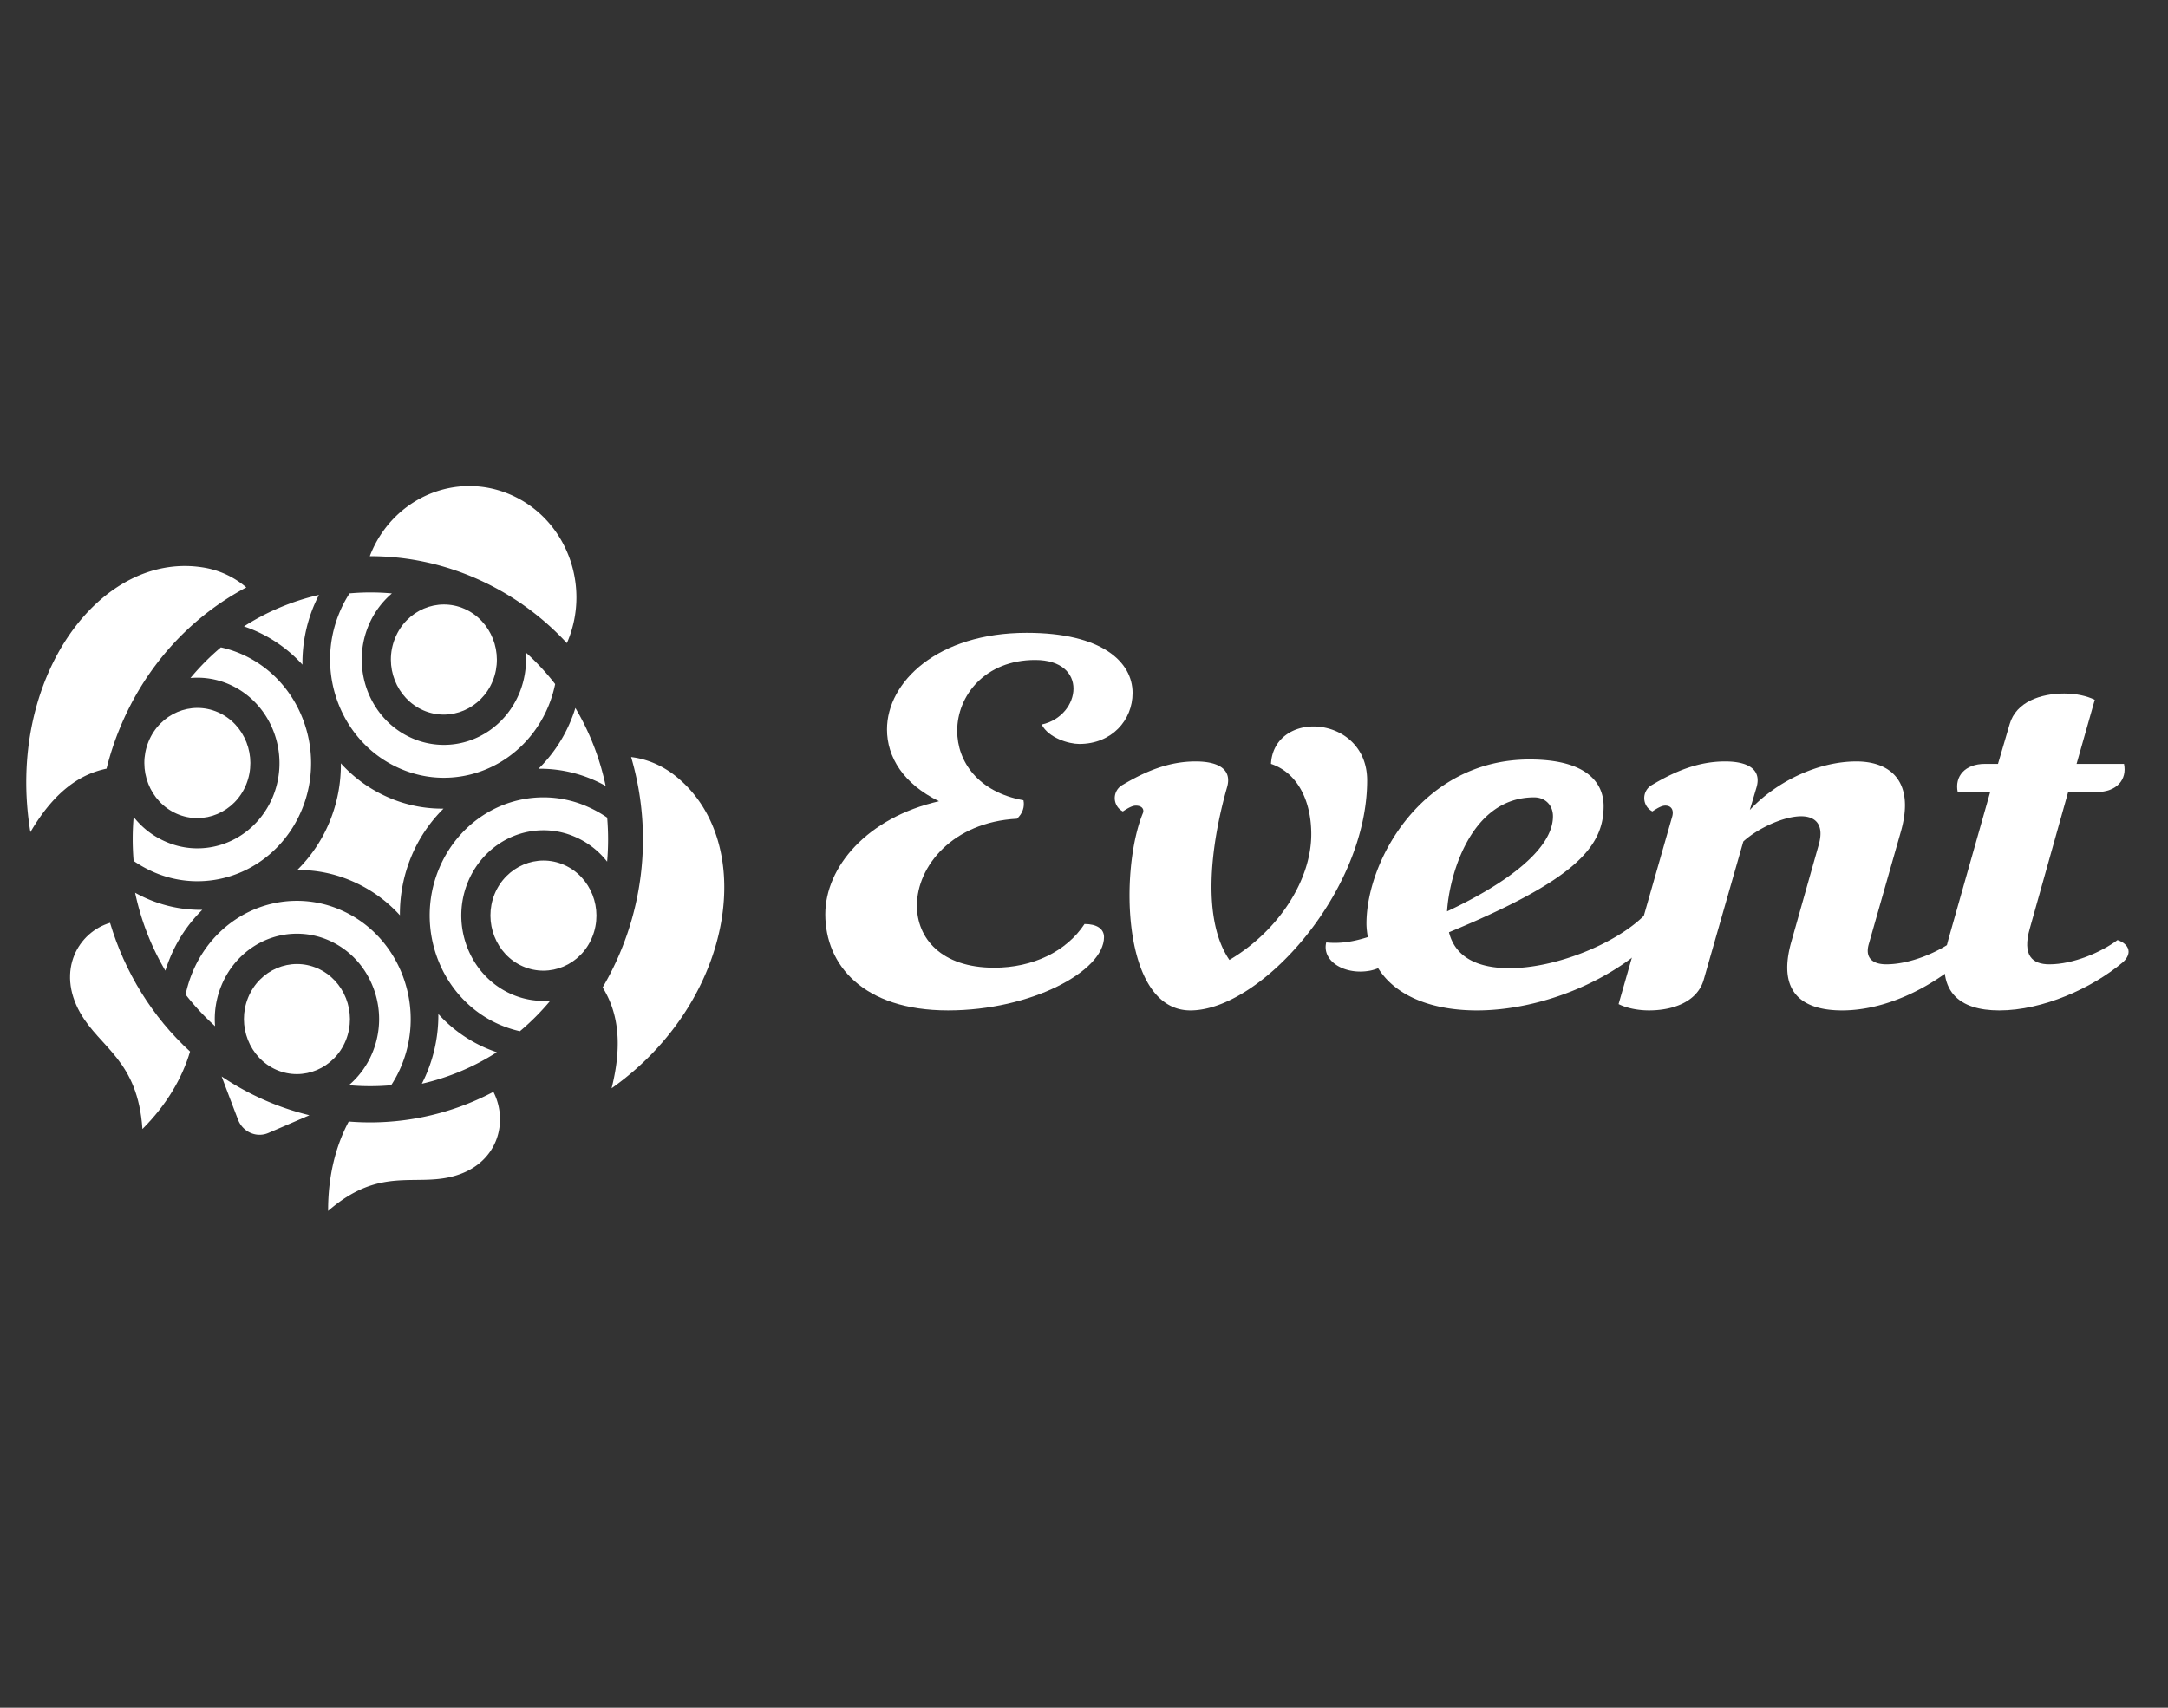 <svg width="165" height="130" viewBox="0 0 165 130" fill="none" xmlns="http://www.w3.org/2000/svg"><rect x="0" y="0" width="165" height="130" fill="#333333" stroke="none"/><path d="M43.142 48.955l.078-.177c1.759-4.303-.176-9.276-4.317-11.101-4.146-1.831-8.933.181-10.69 4.484-.024.06-.047.121-.066.18 2.72-.007 5.484.543 8.147 1.72a20.703 20.703 0 016.848 4.894z" fill="white"/><path d="M16.87 81.947c.538 1.44 1.25 3.297 1.25 3.297.362.925 1.39 1.382 2.284 1.009 0 0 1.773-.761 3.145-1.357a20.662 20.662 0 01-6.679-2.95z" fill="white"/><path d="M18.745 44.714a6.684 6.684 0 00-3.078-1.48C7.675 41.75.381 51.635 2.314 63.343c1.88-3.205 3.871-4.43 5.795-4.83.254-1.023.584-2.039.994-3.037 1.976-4.842 5.46-8.544 9.642-10.76z" fill="white"/><path d="M51.193 58.902c-1.004-.734-2.082-1.141-3.16-1.272a22.244 22.244 0 01-2.167 17.536c1.061 1.715 1.596 4.052.68 7.679 9.45-6.687 11.23-19 4.647-23.943z" fill="white"/><path d="M8.375 70.25c-2.399.708-4.107 3.605-2.27 6.85 1.53 2.695 4.381 3.605 4.735 8.844 1.835-1.827 3.03-3.878 3.626-5.896-2.889-2.647-4.973-6.059-6.091-9.799z" fill="white"/><path d="M26.542 85.375c-.988 1.846-1.581 4.162-1.57 6.805 3.874-3.374 6.487-1.878 9.416-2.609 3.52-.88 4.34-4.17 3.163-6.454a20.116 20.116 0 01-11.01 2.258z" fill="white"/><path d="M22.624 66.227a10.21 10.21 0 014.22.87c1.4.61 2.608 1.497 3.592 2.578a11.403 11.403 0 01.832-4.385 11.072 11.072 0 012.487-3.735 10.163 10.163 0 01-4.22-.864 10.526 10.526 0 01-3.593-2.584 11.37 11.37 0 01-.833 4.388 11.059 11.059 0 01-2.485 3.732z" fill="white"/><path d="M43.473 54.786a10.977 10.977 0 01-2.487 3.733 10.228 10.228 0 015.11 1.309 19.489 19.489 0 00-2.306-5.935c-.092.3-.196.6-.317.893z" fill="white"/><path d="M36.95 79.77a10.533 10.533 0 01-3.588-2.581 11.426 11.426 0 01-1.256 5.309 17.957 17.957 0 005.706-2.398 10.48 10.48 0 01-.861-.33z" fill="white"/><path d="M19.427 48.015a10.618 10.618 0 013.592 2.582 11.32 11.32 0 01.829-4.386 12.6 12.6 0 01.426-.924 18.06 18.06 0 00-5.706 2.397c.286.097.575.205.86.331z" fill="white"/><path d="M12.907 72.998a10.967 10.967 0 012.487-3.736 10.212 10.212 0 01-5.11-1.303 19.653 19.653 0 002.302 5.931c.093-.3.201-.599.32-.892z" fill="white"/><path d="M30.067 48.584c-.867 2.126.099 4.587 2.148 5.488 2.053.895 4.421-.112 5.287-2.238.861-2.128-.11-4.592-2.156-5.49-2.05-.897-4.422.11-5.28 2.24z" fill="white"/><path d="M37.638 68.071c-.857 2.133.11 4.596 2.155 5.492 2.052.894 4.424-.106 5.285-2.241.864-2.13-.106-4.59-2.153-5.485-2.05-.897-4.42.108-5.287 2.234z" fill="white"/><path d="M18.881 75.948c-.864 2.13.107 4.595 2.154 5.49 2.046.896 4.42-.111 5.283-2.238.862-2.13-.105-4.59-2.157-5.489-2.047-.894-4.416.11-5.28 2.237z" fill="white"/><path d="M18.74 59.712c.862-2.137-.104-4.597-2.153-5.493-2.052-.898-4.422.11-5.285 2.242-.863 2.128.104 4.588 2.154 5.487 2.051.897 4.422-.11 5.284-2.236z" fill="white"/><path d="M25.801 46.718c-1.853 4.574.22 9.858 4.623 11.778 1.07.469 2.198.71 3.35.71 3.494 0 6.631-2.163 7.987-5.51a9.3 9.3 0 00.49-1.622 18.259 18.259 0 00-2.238-2.41 6.735 6.735 0 01-.471 3.063c-.98 2.414-3.24 3.976-5.762 3.976a6.042 6.042 0 01-2.424-.51c-3.176-1.388-4.672-5.205-3.336-8.504a6.472 6.472 0 011.807-2.515c-1.071-.1-2.15-.1-3.222-.004a8.835 8.835 0 00-.804 1.548z" fill="white"/><path d="M28.178 82.684c.53 0 1.066-.021 1.593-.072a9.12 9.12 0 00.81-1.553c1.85-4.57-.224-9.855-4.623-11.774a8.3 8.3 0 00-3.359-.71c-3.49 0-6.623 2.163-7.979 5.513a9.701 9.701 0 00-.493 1.62 18.578 18.578 0 002.242 2.408 6.666 6.666 0 01.469-3.061c.98-2.42 3.243-3.978 5.761-3.978.836 0 1.65.17 2.424.506 1.54.679 2.733 1.93 3.363 3.54a6.673 6.673 0 01-.024 4.968 6.494 6.494 0 01-1.808 2.518c.538.052 1.082.075 1.625.075z" fill="white"/><path d="M46.206 65.591c.098-1.104.1-2.226.005-3.35a9.008 9.008 0 00-1.494-.833 8.297 8.297 0 00-3.354-.712c-3.495 0-6.627 2.166-7.984 5.515-1.85 4.567.223 9.853 4.623 11.778.504.217 1.03.392 1.566.511a18.476 18.476 0 002.318-2.329 6.077 6.077 0 01-2.953-.49c-3.174-1.388-4.672-5.202-3.336-8.503.98-2.412 3.242-3.975 5.766-3.975.833 0 1.646.168 2.421.51a6.238 6.238 0 012.422 1.878z" fill="white"/><path d="M10.173 62.19a19.497 19.497 0 00-.002 3.348 9.16 9.16 0 001.493.835 8.3 8.3 0 003.354.71c3.494 0 6.625-2.164 7.981-5.512 1.85-4.567-.224-9.855-4.62-11.78a8.379 8.379 0 00-1.568-.51 18.34 18.34 0 00-2.314 2.331 6.025 6.025 0 012.948.484c3.174 1.393 4.672 5.205 3.34 8.508-.98 2.414-3.244 3.975-5.764 3.975-.834 0-1.65-.172-2.424-.515a6.225 6.225 0 01-2.424-1.874z" fill="white"/><path d="M72.85 55.636c0 2.328 1.582 4.655 5.042 5.283.1.48-.05.998-.494 1.404-4.895.258-7.614 3.62-7.614 6.612 0 2.475 1.83 4.73 5.883 4.73 2.917 0 5.488-1.22 6.873-3.326.94 0 1.483.37 1.483.998 0 2.586-5.538 5.578-11.867 5.578-6.477 0-9.345-3.473-9.345-7.315 0-3.584 3.164-7.352 8.652-8.608-2.719-1.33-3.956-3.361-3.956-5.468 0-3.62 3.857-7.352 10.632-7.352 5.736 0 8.059 2.217 8.059 4.581 0 2.07-1.582 3.88-4.054 3.88-.791 0-2.324-.443-2.868-1.478 1.533-.333 2.423-1.589 2.423-2.735 0-1.145-.89-2.18-2.917-2.18-3.806.002-5.933 2.7-5.933 5.396z" fill="white"/><path d="M86.446 61.326c-.247 0-.544.147-.989.443a1.145 1.145 0 010-2.032c1.682-.997 3.46-1.773 5.538-1.773 1.78 0 2.818.628 2.373 2.032-1.284 4.544-1.878 10.048.199 13.078 3.757-2.217 6.23-6.096 6.23-9.569 0-2.475-.99-4.655-3.066-5.356.099-1.921 1.681-2.882 3.314-2.846 1.928.037 4.005 1.405 4.005 4.102 0 8.46-8.11 17.511-13.45 17.511-5.241 0-5.39-10.75-3.61-15.036.1-.296-.099-.554-.544-.554z" fill="white"/><path d="M110.278 70.968c.496 1.994 2.325 2.733 4.599 2.733 3.561 0 8.109-1.884 10.236-3.99 1.285-.183 1.78.592 1.236 1.257-3.411 3.73-9.147 5.948-13.944 5.948-3.263 0-6.131-.998-7.516-3.215a3.388 3.388 0 01-.594.184c-1.928.37-3.708-.701-3.36-2.143 1.136.111 2.124-.074 3.163-.406-.05-.332-.1-.665-.1-1.034 0-4.803 4.253-12.487 12.413-12.487 4.499 0 5.636 1.884 5.636 3.547 0 3.14-2.225 5.653-11.769 9.606zm-.146-1.59c4.795-2.253 8.059-4.839 8.059-7.24 0-.85-.593-1.441-1.434-1.441-4.895 0-6.479 6.095-6.625 8.682z" fill="white"/><path d="M125.755 59.737c1.682-.997 3.461-1.773 5.538-1.773 1.781 0 2.818.628 2.373 2.032l-.493 1.662c2.076-2.216 5.24-3.694 8.109-3.694 2.62 0 4.5 1.552 3.362 5.43l-2.423 8.497c-.297 1.072.348 1.515 1.336 1.515 1.83 0 3.955-.923 5.191-1.847.545.184.84.517.84.887 0 .258-.148.553-.444.813-2.324 1.957-5.637 3.657-8.95 3.657-2.472 0-5.093-.924-3.856-5.246l2.077-7.353c.444-1.552-.249-2.18-1.336-2.18-1.334 0-3.313.924-4.4 1.92l-3.017 10.53c-.493 1.7-2.373 2.328-4.153 2.328-.89 0-1.729-.184-2.323-.48l4.055-14.187c.196-.591-.051-.924-.496-.924-.247 0-.544.148-.988.444a1.143 1.143 0 01-.002-2.03z" fill="white"/><path d="M157.401 60.292l-2.917 10.382c-.594 2.068.197 2.733 1.483 2.733 1.83 0 3.956-.923 5.192-1.847.544.184.841.517.841.885 0 .26-.149.555-.446.814-2.323 1.958-6.081 3.657-9.393 3.657-3.017 0-4.995-1.404-3.858-5.467l3.164-11.157h-2.472c-.247-1.183.544-2.143 2.077-2.143h.989l.89-3.03c.494-1.7 2.374-2.327 4.153-2.327.89 0 1.731.184 2.323.48l-1.384 4.876h3.61c.248 1.182-.544 2.143-2.077 2.143h-2.175v.001z" fill="white"/></svg>